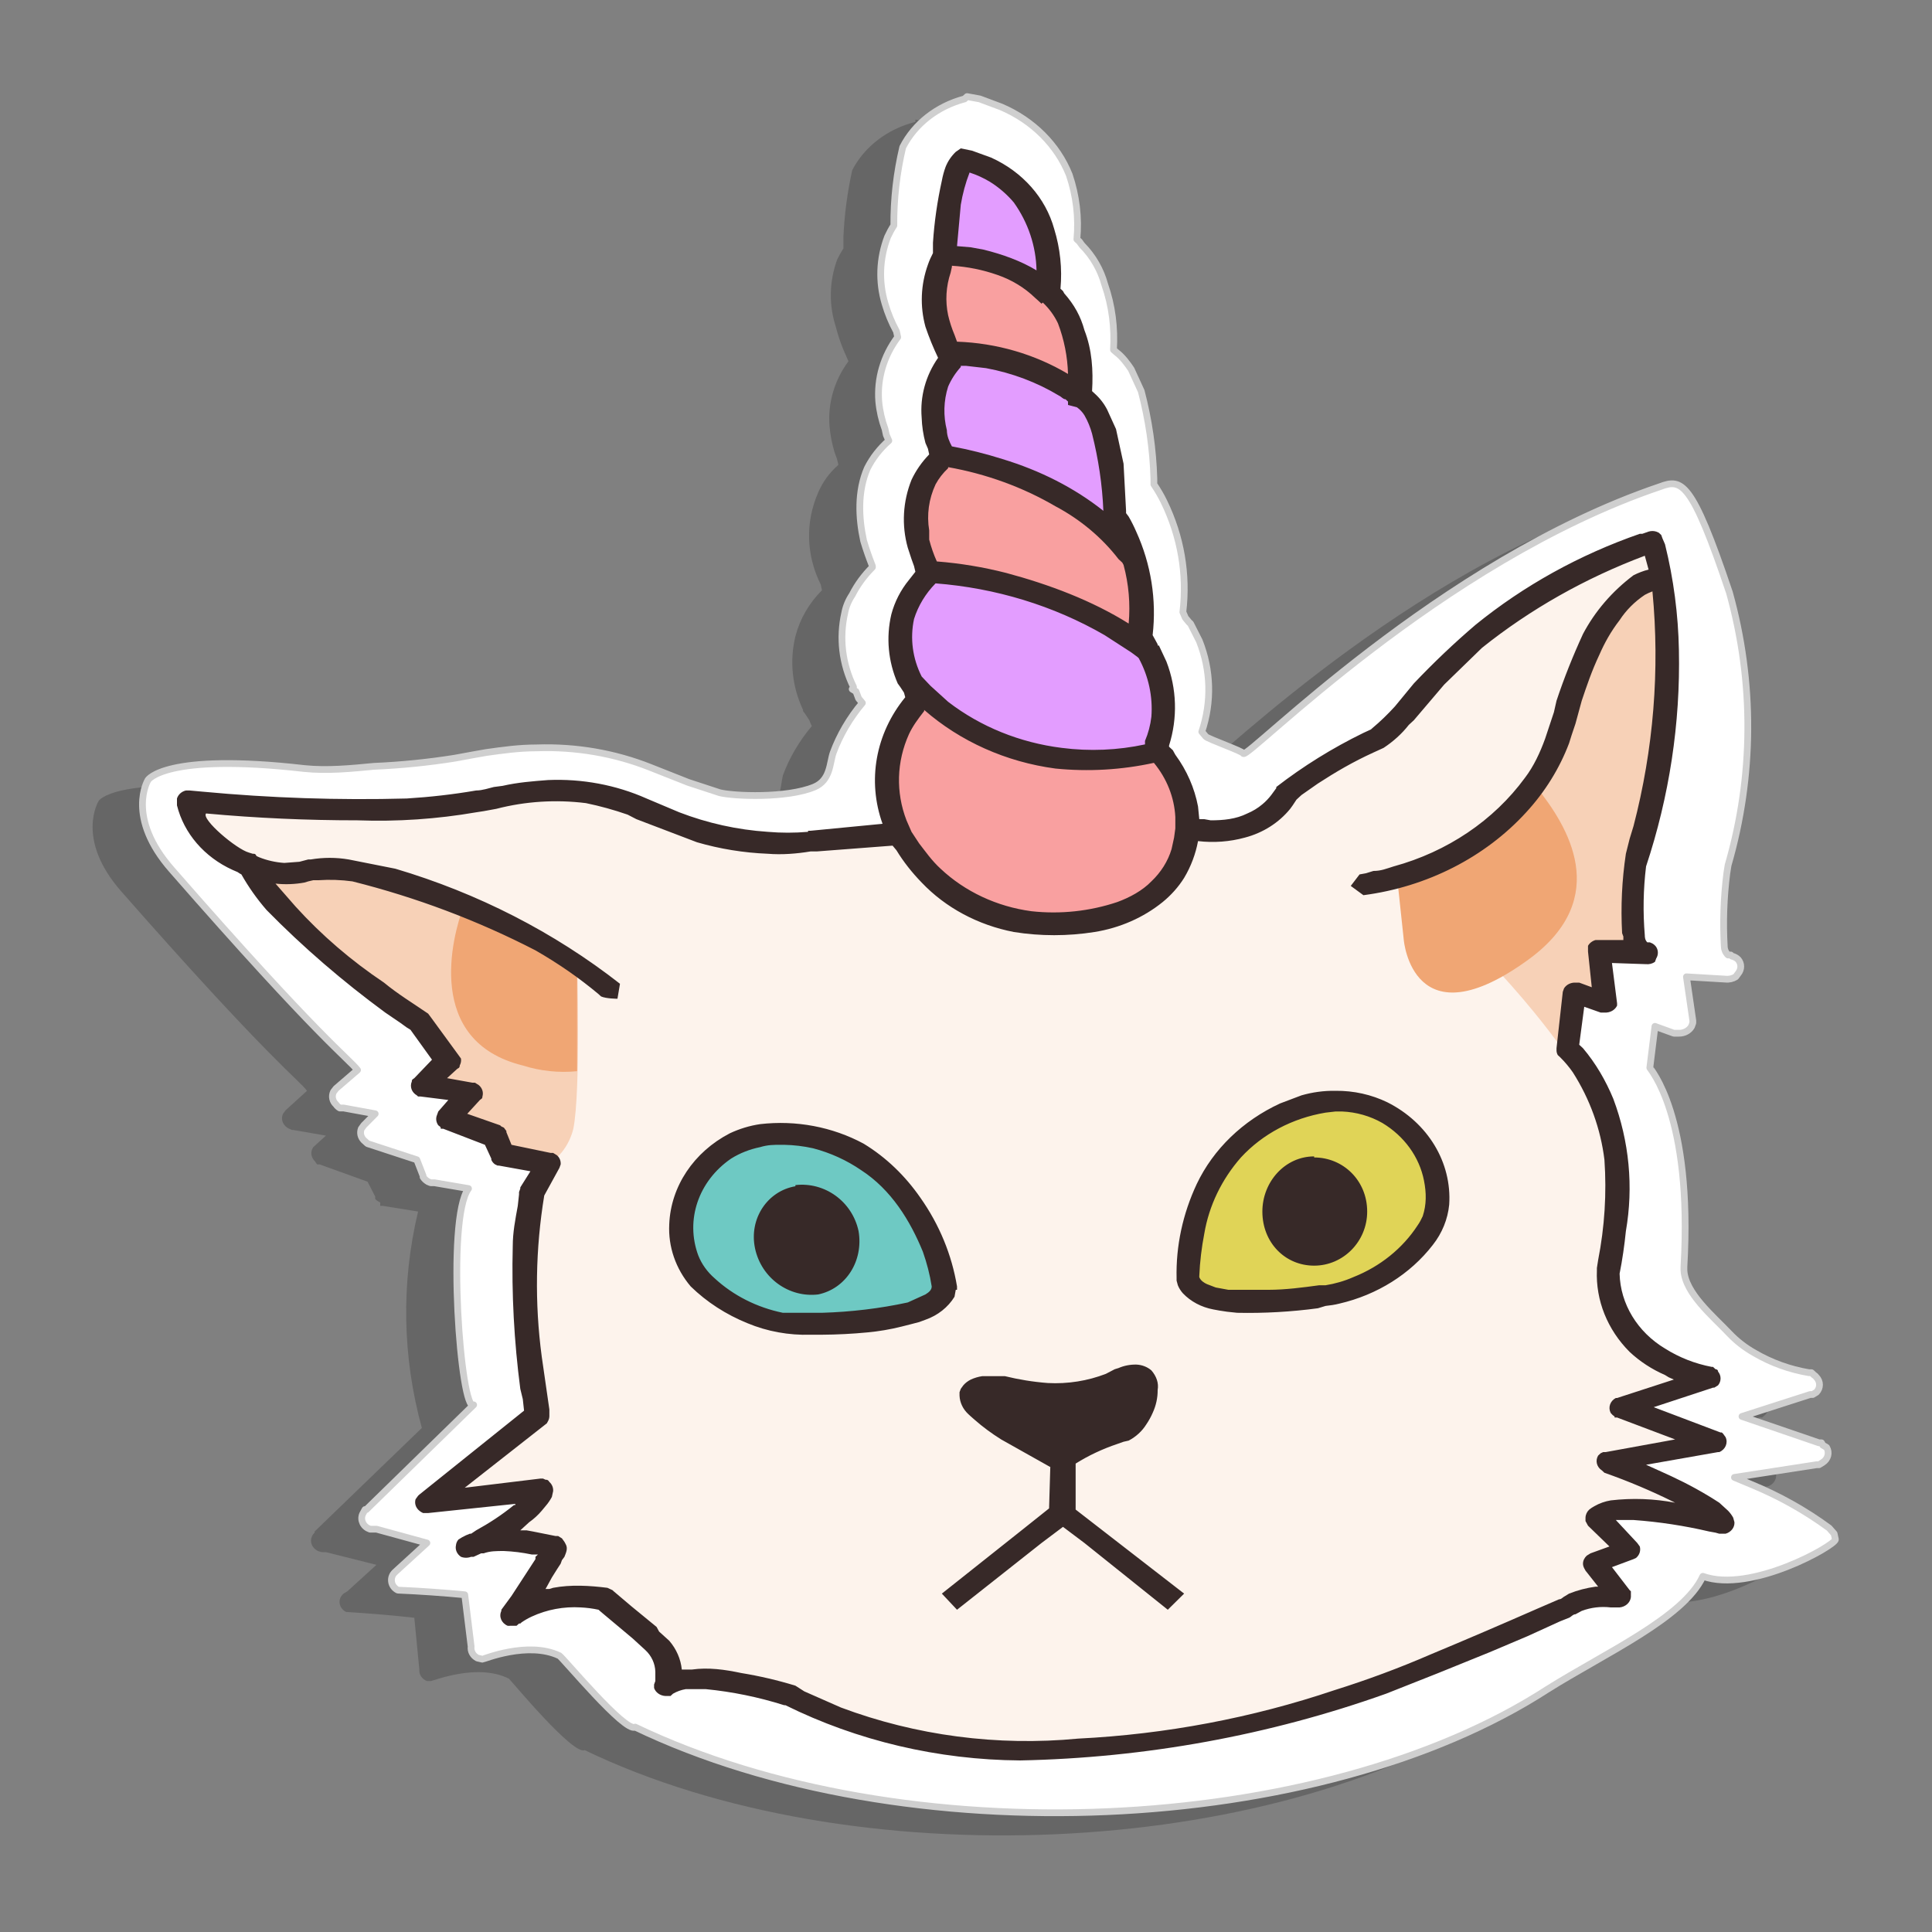 <svg xmlns="http://www.w3.org/2000/svg" xmlns:xlink="http://www.w3.org/1999/xlink" style="isolation:isolate" viewBox="0 0 20 20" width="20pt" height="20pt" aria-labelledby="catTitle" role="img">
  <rect x="0" y="0" width="20" height="20" fill="#808080" stroke="none"/>
  <title id="catTitle">Cat</title>
<defs><clipPath id="_clipPath_PHXSAGipDNYODde7JSPLjezKzalNDQsv"><rect width="20" height="20"/></clipPath></defs><g clip-path="url(#_clipPath_PHXSAGipDNYODde7JSPLjezKzalNDQsv)"><g><path d=" M 8.313 7.349 C 8.2 7.108 8.172 6.842 8.234 6.587 C 8.28 6.409 8.374 6.245 8.509 6.11 L 8.496 6.05 C 8.345 5.749 8.335 5.405 8.47 5.098 C 8.516 4.99 8.587 4.892 8.679 4.812 L 8.665 4.752 L 8.639 4.681 C 8.612 4.591 8.594 4.499 8.587 4.407 C 8.569 4.171 8.638 3.936 8.783 3.74 L 8.757 3.68 L 8.731 3.621 C 8.699 3.543 8.673 3.463 8.652 3.382 C 8.579 3.156 8.584 2.915 8.665 2.691 C 8.684 2.65 8.706 2.61 8.731 2.572 L 8.731 2.453 C 8.741 2.221 8.772 1.99 8.822 1.762 C 8.949 1.517 9.188 1.334 9.476 1.262 L 9.476 1.238 C 9.598 1.258 9.717 1.294 9.828 1.345 C 10.153 1.484 10.405 1.732 10.534 2.036 C 10.607 2.256 10.634 2.486 10.612 2.715 L 10.638 2.739 L 10.678 2.775 C 10.784 2.895 10.864 3.032 10.913 3.18 C 10.991 3.394 11.004 3.632 11.004 3.859 L 11.017 3.871 C 11.083 3.93 11.148 3.99 11.174 4.049 L 11.279 4.288 L 11.37 4.645 L 11.409 5.193 L 11.409 5.217 L 11.422 5.252 L 11.448 5.288 L 11.527 5.419 C 11.698 5.783 11.761 6.181 11.71 6.575 L 11.749 6.622 C 11.749 6.646 11.775 6.658 11.788 6.682 C 11.926 6.903 11.994 7.154 11.984 7.408 C 11.984 7.551 11.958 7.682 11.919 7.813 L 11.945 7.861 L 12.35 8.028 C 12.389 8.075 14.375 6.039 16.648 5.264 C 16.883 5.193 16.975 5.205 17.38 6.372 C 17.646 7.327 17.632 8.33 17.341 9.279 C 17.313 9.476 17.3 9.675 17.302 9.874 L 17.315 10.029 C 17.315 10.065 17.341 10.1 17.354 10.124 L 17.38 10.124 L 17.406 10.136 C 17.432 10.136 17.445 10.16 17.458 10.172 C 17.502 10.224 17.49 10.299 17.432 10.339 C 17.402 10.358 17.364 10.366 17.328 10.362 L 16.936 10.362 L 16.988 10.803 L 16.988 10.863 C 16.963 10.907 16.912 10.935 16.857 10.934 L 16.805 10.934 L 16.596 10.863 L 16.544 11.292 C 16.557 11.303 16.988 11.768 16.91 13.34 L 16.91 13.388 C 16.91 13.626 17.197 13.864 17.367 14.043 C 17.445 14.126 17.537 14.186 17.628 14.246 C 17.803 14.347 17.999 14.416 18.203 14.448 L 18.216 14.448 L 18.242 14.46 L 18.281 14.496 C 18.316 14.538 18.316 14.596 18.281 14.639 L 18.242 14.674 L 18.216 14.674 L 17.511 14.889 L 18.294 15.163 L 18.321 15.175 L 18.347 15.187 L 18.373 15.222 C 18.39 15.254 18.391 15.29 18.376 15.322 C 18.361 15.354 18.331 15.379 18.294 15.389 L 18.268 15.389 L 17.432 15.532 L 17.602 15.604 C 17.79 15.681 17.973 15.769 18.151 15.866 L 18.294 15.961 C 18.332 15.986 18.367 16.014 18.399 16.044 L 18.451 16.116 L 18.464 16.175 C 18.464 16.235 17.589 16.735 17.106 16.545 C 16.897 16.985 16.073 17.355 15.485 17.724 C 13.134 19.237 8.822 19.451 6.052 18.117 C 5.935 18.176 5.295 17.402 5.269 17.378 C 4.942 17.212 4.485 17.402 4.459 17.402 L 4.419 17.402 C 4.368 17.382 4.336 17.334 4.341 17.283 L 4.289 16.747 C 4.054 16.721 3.819 16.701 3.583 16.687 C 3.532 16.662 3.505 16.609 3.518 16.556 C 3.524 16.533 3.538 16.513 3.557 16.497 L 3.596 16.473 L 3.897 16.199 L 3.374 16.068 L 3.348 16.068 C 3.314 16.068 3.281 16.055 3.257 16.032 C 3.207 15.986 3.207 15.912 3.257 15.866 L 3.257 15.854 L 4.367 14.782 C 4.165 14.048 4.151 13.281 4.328 12.542 L 3.962 12.483 L 3.936 12.483 L 3.936 12.447 C 3.915 12.439 3.897 12.427 3.884 12.411 L 3.884 12.387 L 3.805 12.233 L 3.309 12.054 L 3.283 12.054 L 3.257 12.018 C 3.225 11.986 3.215 11.94 3.23 11.899 L 3.243 11.875 L 3.374 11.756 L 3.034 11.697 L 3.021 11.697 L 2.995 11.685 C 2.931 11.658 2.902 11.589 2.93 11.53 L 2.956 11.494 L 3.178 11.292 C 3.1 11.184 2.786 10.97 1.258 9.231 C 0.774 8.683 1.022 8.29 1.022 8.29 C 1.022 8.29 1.179 8.028 2.629 8.183 C 2.878 8.206 3.113 8.183 3.361 8.171 C 3.637 8.159 3.912 8.131 4.184 8.087 L 4.393 8.052 L 4.511 8.028 C 4.681 8.004 4.864 7.98 5.033 7.98 C 5.437 7.964 5.84 8.033 6.209 8.183 L 6.601 8.337 L 6.928 8.433 C 7.085 8.48 7.62 8.504 7.908 8.385 C 8.091 8.314 8.078 8.135 8.104 8.028 C 8.169 7.849 8.274 7.67 8.404 7.516 C 8.394 7.496 8.385 7.476 8.378 7.456 L 8.339 7.396 L 8.313 7.361 L 8.313 7.349 Z " fill-rule="evenodd" fill="rgb(0,0,0)" fill-opacity="0.2"/><mask id="_mask_ASxI8rtOkhTDZ5QKUGt5vKElY88eGTef" x="-200%" y="-200%" width="400%" height="400%"><rect x="-200%" y="-200%" width="400%" height="400%" style="fill:white;"/><path d=" M 8.835 7.111 C 8.718 6.871 8.686 6.605 8.744 6.348 C 8.756 6.281 8.783 6.216 8.822 6.158 C 8.875 6.053 8.946 5.957 9.031 5.872 L 9.031 5.86 C 8.997 5.774 8.966 5.686 8.94 5.598 C 8.888 5.36 8.875 5.086 8.979 4.847 C 9.033 4.74 9.108 4.644 9.201 4.562 L 9.175 4.502 L 9.162 4.442 C 9.128 4.35 9.106 4.254 9.097 4.157 C 9.078 3.92 9.147 3.686 9.293 3.49 L 9.28 3.43 C 9.23 3.338 9.191 3.243 9.162 3.144 C 9.094 2.917 9.103 2.676 9.188 2.453 C 9.207 2.412 9.228 2.372 9.253 2.334 C 9.251 2.062 9.282 1.79 9.345 1.524 C 9.469 1.281 9.702 1.099 9.985 1.024 L 10.011 1 L 10.142 1.024 L 10.364 1.107 C 10.692 1.247 10.945 1.5 11.069 1.81 C 11.142 2.026 11.169 2.252 11.148 2.477 L 11.174 2.501 L 11.2 2.537 C 11.318 2.656 11.396 2.799 11.435 2.942 C 11.514 3.168 11.54 3.394 11.527 3.621 L 11.553 3.644 C 11.618 3.692 11.67 3.763 11.71 3.823 L 11.814 4.049 C 11.892 4.346 11.936 4.65 11.945 4.955 L 11.945 5.014 C 11.984 5.072 12.019 5.131 12.049 5.193 C 12.224 5.552 12.292 5.946 12.245 6.336 L 12.271 6.396 L 12.311 6.444 L 12.324 6.455 L 12.415 6.634 C 12.536 6.937 12.545 7.267 12.441 7.575 L 12.481 7.623 C 12.494 7.647 12.872 7.778 12.872 7.801 C 12.925 7.849 14.898 5.812 17.184 5.038 C 17.406 4.955 17.511 4.967 17.903 6.134 C 18.161 7.061 18.157 8.032 17.889 8.957 L 17.876 9.04 C 17.844 9.293 17.835 9.548 17.85 9.803 C 17.85 9.826 17.863 9.862 17.889 9.886 L 17.916 9.886 L 17.929 9.898 C 17.954 9.904 17.977 9.916 17.994 9.934 C 18.029 9.976 18.029 10.034 17.994 10.077 L 17.968 10.112 C 17.937 10.131 17.9 10.14 17.863 10.136 L 17.458 10.112 L 17.524 10.565 L 17.524 10.589 L 17.511 10.625 C 17.486 10.669 17.435 10.697 17.38 10.696 L 17.328 10.696 L 17.132 10.625 L 17.079 11.053 C 17.079 11.065 17.524 11.542 17.432 13.114 L 17.432 13.15 C 17.445 13.388 17.733 13.626 17.903 13.805 C 17.978 13.884 18.066 13.952 18.164 14.007 C 18.335 14.107 18.526 14.176 18.726 14.21 L 18.752 14.21 L 18.778 14.234 C 18.788 14.24 18.797 14.248 18.804 14.258 C 18.846 14.302 18.846 14.368 18.804 14.412 L 18.765 14.436 L 18.739 14.436 L 18.033 14.663 L 18.83 14.936 L 18.856 14.936 L 18.869 14.96 L 18.909 14.984 C 18.941 15.037 18.924 15.104 18.869 15.139 L 18.83 15.163 L 18.804 15.163 L 17.955 15.294 L 18.125 15.365 C 18.415 15.484 18.687 15.636 18.935 15.818 L 18.987 15.877 L 19 15.937 C 19 15.997 18.125 16.497 17.628 16.318 C 17.432 16.747 16.609 17.116 16.021 17.486 C 13.669 19.01 9.358 19.213 6.575 17.879 C 6.471 17.938 5.83 17.164 5.791 17.14 C 5.465 16.985 5.007 17.176 4.994 17.176 L 4.942 17.164 C 4.896 17.14 4.87 17.093 4.877 17.045 L 4.811 16.509 C 4.581 16.487 4.35 16.471 4.119 16.461 C 4.082 16.443 4.058 16.41 4.053 16.372 C 4.048 16.334 4.062 16.297 4.093 16.271 L 4.119 16.247 L 4.419 15.973 L 3.897 15.83 L 3.831 15.83 C 3.798 15.819 3.771 15.797 3.756 15.767 C 3.742 15.738 3.74 15.705 3.753 15.675 L 3.779 15.627 L 3.792 15.627 L 4.903 14.543 C 4.772 14.639 4.615 12.614 4.85 12.304 L 4.498 12.244 L 4.459 12.244 L 4.432 12.233 C 4.411 12.221 4.393 12.205 4.38 12.185 L 4.38 12.173 L 4.315 12.006 L 3.805 11.839 L 3.766 11.804 C 3.734 11.771 3.724 11.726 3.74 11.685 L 3.766 11.649 L 3.884 11.53 L 3.557 11.47 L 3.518 11.47 C 3.502 11.461 3.489 11.449 3.479 11.434 C 3.441 11.4 3.431 11.348 3.452 11.303 L 3.479 11.268 L 3.701 11.077 C 3.609 10.958 3.309 10.756 1.78 9.005 C 1.297 8.457 1.532 8.075 1.532 8.075 C 1.532 8.075 1.702 7.79 3.152 7.956 C 3.387 7.98 3.635 7.956 3.871 7.933 C 4.151 7.921 4.43 7.893 4.707 7.849 L 4.903 7.813 L 5.033 7.79 C 5.203 7.766 5.373 7.742 5.556 7.742 C 5.96 7.728 6.362 7.797 6.732 7.944 L 7.124 8.099 L 7.45 8.206 C 7.594 8.242 8.143 8.266 8.43 8.147 C 8.6 8.075 8.587 7.897 8.626 7.79 C 8.692 7.611 8.796 7.432 8.927 7.277 L 8.888 7.23 L 8.861 7.158 L 8.822 7.134 L 8.835 7.123 L 8.835 7.111 Z " fill-rule="evenodd" fill="black" stroke="none"/></mask><path d=" M 8.835 7.111 C 8.718 6.871 8.686 6.605 8.744 6.348 C 8.756 6.281 8.783 6.216 8.822 6.158 C 8.875 6.053 8.946 5.957 9.031 5.872 L 9.031 5.86 C 8.997 5.774 8.966 5.686 8.94 5.598 C 8.888 5.36 8.875 5.086 8.979 4.847 C 9.033 4.74 9.108 4.644 9.201 4.562 L 9.175 4.502 L 9.162 4.442 C 9.128 4.35 9.106 4.254 9.097 4.157 C 9.078 3.92 9.147 3.686 9.293 3.49 L 9.28 3.43 C 9.23 3.338 9.191 3.243 9.162 3.144 C 9.094 2.917 9.103 2.676 9.188 2.453 C 9.207 2.412 9.228 2.372 9.253 2.334 C 9.251 2.062 9.282 1.79 9.345 1.524 C 9.469 1.281 9.702 1.099 9.985 1.024 L 10.011 1 L 10.142 1.024 L 10.364 1.107 C 10.692 1.247 10.945 1.5 11.069 1.81 C 11.142 2.026 11.169 2.252 11.148 2.477 L 11.174 2.501 L 11.2 2.537 C 11.318 2.656 11.396 2.799 11.435 2.942 C 11.514 3.168 11.54 3.394 11.527 3.621 L 11.553 3.644 C 11.618 3.692 11.67 3.763 11.71 3.823 L 11.814 4.049 C 11.892 4.346 11.936 4.65 11.945 4.955 L 11.945 5.014 C 11.984 5.072 12.019 5.131 12.049 5.193 C 12.224 5.552 12.292 5.946 12.245 6.336 L 12.271 6.396 L 12.311 6.444 L 12.324 6.455 L 12.415 6.634 C 12.536 6.937 12.545 7.267 12.441 7.575 L 12.481 7.623 C 12.494 7.647 12.872 7.778 12.872 7.801 C 12.925 7.849 14.898 5.812 17.184 5.038 C 17.406 4.955 17.511 4.967 17.903 6.134 C 18.161 7.061 18.157 8.032 17.889 8.957 L 17.876 9.04 C 17.844 9.293 17.835 9.548 17.85 9.803 C 17.85 9.826 17.863 9.862 17.889 9.886 L 17.916 9.886 L 17.929 9.898 C 17.954 9.904 17.977 9.916 17.994 9.934 C 18.029 9.976 18.029 10.034 17.994 10.077 L 17.968 10.112 C 17.937 10.131 17.9 10.14 17.863 10.136 L 17.458 10.112 L 17.524 10.565 L 17.524 10.589 L 17.511 10.625 C 17.486 10.669 17.435 10.697 17.38 10.696 L 17.328 10.696 L 17.132 10.625 L 17.079 11.053 C 17.079 11.065 17.524 11.542 17.432 13.114 L 17.432 13.15 C 17.445 13.388 17.733 13.626 17.903 13.805 C 17.978 13.884 18.066 13.952 18.164 14.007 C 18.335 14.107 18.526 14.176 18.726 14.21 L 18.752 14.21 L 18.778 14.234 C 18.788 14.24 18.797 14.248 18.804 14.258 C 18.846 14.302 18.846 14.368 18.804 14.412 L 18.765 14.436 L 18.739 14.436 L 18.033 14.663 L 18.83 14.936 L 18.856 14.936 L 18.869 14.96 L 18.909 14.984 C 18.941 15.037 18.924 15.104 18.869 15.139 L 18.83 15.163 L 18.804 15.163 L 17.955 15.294 L 18.125 15.365 C 18.415 15.484 18.687 15.636 18.935 15.818 L 18.987 15.877 L 19 15.937 C 19 15.997 18.125 16.497 17.628 16.318 C 17.432 16.747 16.609 17.116 16.021 17.486 C 13.669 19.01 9.358 19.213 6.575 17.879 C 6.471 17.938 5.83 17.164 5.791 17.14 C 5.465 16.985 5.007 17.176 4.994 17.176 L 4.942 17.164 C 4.896 17.14 4.87 17.093 4.877 17.045 L 4.811 16.509 C 4.581 16.487 4.35 16.471 4.119 16.461 C 4.082 16.443 4.058 16.41 4.053 16.372 C 4.048 16.334 4.062 16.297 4.093 16.271 L 4.119 16.247 L 4.419 15.973 L 3.897 15.83 L 3.831 15.83 C 3.798 15.819 3.771 15.797 3.756 15.767 C 3.742 15.738 3.74 15.705 3.753 15.675 L 3.779 15.627 L 3.792 15.627 L 4.903 14.543 C 4.772 14.639 4.615 12.614 4.85 12.304 L 4.498 12.244 L 4.459 12.244 L 4.432 12.233 C 4.411 12.221 4.393 12.205 4.38 12.185 L 4.38 12.173 L 4.315 12.006 L 3.805 11.839 L 3.766 11.804 C 3.734 11.771 3.724 11.726 3.74 11.685 L 3.766 11.649 L 3.884 11.53 L 3.557 11.47 L 3.518 11.47 C 3.502 11.461 3.489 11.449 3.479 11.434 C 3.441 11.4 3.431 11.348 3.452 11.303 L 3.479 11.268 L 3.701 11.077 C 3.609 10.958 3.309 10.756 1.78 9.005 C 1.297 8.457 1.532 8.075 1.532 8.075 C 1.532 8.075 1.702 7.79 3.152 7.956 C 3.387 7.98 3.635 7.956 3.871 7.933 C 4.151 7.921 4.43 7.893 4.707 7.849 L 4.903 7.813 L 5.033 7.79 C 5.203 7.766 5.373 7.742 5.556 7.742 C 5.96 7.728 6.362 7.797 6.732 7.944 L 7.124 8.099 L 7.45 8.206 C 7.594 8.242 8.143 8.266 8.43 8.147 C 8.6 8.075 8.587 7.897 8.626 7.79 C 8.692 7.611 8.796 7.432 8.927 7.277 L 8.888 7.23 L 8.861 7.158 L 8.822 7.134 L 8.835 7.123 L 8.835 7.111 Z " fill-rule="evenodd" fill="rgb(255,255,255)"/><path d=" M 8.835 7.111 C 8.718 6.871 8.686 6.605 8.744 6.348 C 8.756 6.281 8.783 6.216 8.822 6.158 C 8.875 6.053 8.946 5.957 9.031 5.872 L 9.031 5.86 C 8.997 5.774 8.966 5.686 8.94 5.598 C 8.888 5.36 8.875 5.086 8.979 4.847 C 9.033 4.74 9.108 4.644 9.201 4.562 L 9.175 4.502 L 9.162 4.442 C 9.128 4.35 9.106 4.254 9.097 4.157 C 9.078 3.92 9.147 3.686 9.293 3.49 L 9.28 3.43 C 9.23 3.338 9.191 3.243 9.162 3.144 C 9.094 2.917 9.103 2.676 9.188 2.453 C 9.207 2.412 9.228 2.372 9.253 2.334 C 9.251 2.062 9.282 1.79 9.345 1.524 C 9.469 1.281 9.702 1.099 9.985 1.024 L 10.011 1 L 10.142 1.024 L 10.364 1.107 C 10.692 1.247 10.945 1.5 11.069 1.81 C 11.142 2.026 11.169 2.252 11.148 2.477 L 11.174 2.501 L 11.2 2.537 C 11.318 2.656 11.396 2.799 11.435 2.942 C 11.514 3.168 11.54 3.394 11.527 3.621 L 11.553 3.644 C 11.618 3.692 11.67 3.763 11.71 3.823 L 11.814 4.049 C 11.892 4.346 11.936 4.65 11.945 4.955 L 11.945 5.014 C 11.984 5.072 12.019 5.131 12.049 5.193 C 12.224 5.552 12.292 5.946 12.245 6.336 L 12.271 6.396 L 12.311 6.444 L 12.324 6.455 L 12.415 6.634 C 12.536 6.937 12.545 7.267 12.441 7.575 L 12.481 7.623 C 12.494 7.647 12.872 7.778 12.872 7.801 C 12.925 7.849 14.898 5.812 17.184 5.038 C 17.406 4.955 17.511 4.967 17.903 6.134 C 18.161 7.061 18.157 8.032 17.889 8.957 L 17.876 9.04 C 17.844 9.293 17.835 9.548 17.85 9.803 C 17.85 9.826 17.863 9.862 17.889 9.886 L 17.916 9.886 L 17.929 9.898 C 17.954 9.904 17.977 9.916 17.994 9.934 C 18.029 9.976 18.029 10.034 17.994 10.077 L 17.968 10.112 C 17.937 10.131 17.9 10.14 17.863 10.136 L 17.458 10.112 L 17.524 10.565 L 17.524 10.589 L 17.511 10.625 C 17.486 10.669 17.435 10.697 17.38 10.696 L 17.328 10.696 L 17.132 10.625 L 17.079 11.053 C 17.079 11.065 17.524 11.542 17.432 13.114 L 17.432 13.15 C 17.445 13.388 17.733 13.626 17.903 13.805 C 17.978 13.884 18.066 13.952 18.164 14.007 C 18.335 14.107 18.526 14.176 18.726 14.21 L 18.752 14.21 L 18.778 14.234 C 18.788 14.24 18.797 14.248 18.804 14.258 C 18.846 14.302 18.846 14.368 18.804 14.412 L 18.765 14.436 L 18.739 14.436 L 18.033 14.663 L 18.83 14.936 L 18.856 14.936 L 18.869 14.96 L 18.909 14.984 C 18.941 15.037 18.924 15.104 18.869 15.139 L 18.83 15.163 L 18.804 15.163 L 17.955 15.294 L 18.125 15.365 C 18.415 15.484 18.687 15.636 18.935 15.818 L 18.987 15.877 L 19 15.937 C 19 15.997 18.125 16.497 17.628 16.318 C 17.432 16.747 16.609 17.116 16.021 17.486 C 13.669 19.01 9.358 19.213 6.575 17.879 C 6.471 17.938 5.83 17.164 5.791 17.14 C 5.465 16.985 5.007 17.176 4.994 17.176 L 4.942 17.164 C 4.896 17.14 4.87 17.093 4.877 17.045 L 4.811 16.509 C 4.581 16.487 4.35 16.471 4.119 16.461 C 4.082 16.443 4.058 16.41 4.053 16.372 C 4.048 16.334 4.062 16.297 4.093 16.271 L 4.119 16.247 L 4.419 15.973 L 3.897 15.83 L 3.831 15.83 C 3.798 15.819 3.771 15.797 3.756 15.767 C 3.742 15.738 3.74 15.705 3.753 15.675 L 3.779 15.627 L 3.792 15.627 L 4.903 14.543 C 4.772 14.639 4.615 12.614 4.85 12.304 L 4.498 12.244 L 4.459 12.244 L 4.432 12.233 C 4.411 12.221 4.393 12.205 4.38 12.185 L 4.38 12.173 L 4.315 12.006 L 3.805 11.839 L 3.766 11.804 C 3.734 11.771 3.724 11.726 3.74 11.685 L 3.766 11.649 L 3.884 11.53 L 3.557 11.47 L 3.518 11.47 C 3.502 11.461 3.489 11.449 3.479 11.434 C 3.441 11.4 3.431 11.348 3.452 11.303 L 3.479 11.268 L 3.701 11.077 C 3.609 10.958 3.309 10.756 1.78 9.005 C 1.297 8.457 1.532 8.075 1.532 8.075 C 1.532 8.075 1.702 7.79 3.152 7.956 C 3.387 7.98 3.635 7.956 3.871 7.933 C 4.151 7.921 4.43 7.893 4.707 7.849 L 4.903 7.813 L 5.033 7.79 C 5.203 7.766 5.373 7.742 5.556 7.742 C 5.96 7.728 6.362 7.797 6.732 7.944 L 7.124 8.099 L 7.45 8.206 C 7.594 8.242 8.143 8.266 8.43 8.147 C 8.6 8.075 8.587 7.897 8.626 7.79 C 8.692 7.611 8.796 7.432 8.927 7.277 L 8.888 7.23 L 8.861 7.158 L 8.822 7.134 L 8.835 7.123 L 8.835 7.111 Z " fill-rule="evenodd" fill="rgb(255,255,255)" mask="url(#_mask_ASxI8rtOkhTDZ5QKUGt5vKElY88eGTef)" vector-effect="non-scaling-stroke" stroke-width="0.07" stroke="rgb(207,207,207)" stroke-linejoin="round" stroke-linecap="butt" stroke-miterlimit="1.41"/><path d=" M 8.417 8.707 C 8.417 8.707 10.86 8.469 12.415 8.6 C 13.068 8.659 13.264 8.278 13.317 8.218 C 13.356 8.159 13.813 7.837 14.231 7.659 C 14.649 7.468 14.989 6.348 17.106 5.598 C 17.106 5.598 17.576 6.837 16.949 8.85 C 16.949 8.85 16.766 9.862 17.066 9.862 L 16.557 9.838 L 16.622 10.386 L 16.309 10.279 L 16.23 10.875 C 16.23 10.875 17.014 11.506 16.648 13.138 C 16.648 13.138 16.57 14.043 17.693 14.269 L 16.779 14.579 L 17.772 14.936 L 16.648 15.127 C 16.648 15.127 17.746 15.544 17.85 15.782 C 17.85 15.782 16.74 15.484 16.531 15.723 L 16.87 16.056 L 16.505 16.187 L 16.792 16.545 C 16.792 16.545 16.505 16.485 16.243 16.628 C 15.982 16.783 14.414 17.402 14.414 17.402 C 14.414 17.402 10.625 18.915 8.182 17.557 C 8.182 17.557 7.268 17.247 6.915 17.45 C 6.915 17.45 7.006 17.212 6.784 17.009 C 6.562 16.795 6.262 16.556 6.262 16.556 C 6.262 16.556 5.7 16.425 5.321 16.723 C 5.321 16.723 5.739 16.116 5.739 16.009 C 5.739 16.009 5.125 15.842 4.85 16.009 C 4.85 16.009 5.517 15.711 5.608 15.413 L 4.432 15.556 L 5.569 14.639 C 5.569 14.639 5.308 13.305 5.517 12.34 L 5.687 12.042 L 5.203 11.959 L 5.138 11.756 L 4.641 11.577 L 4.877 11.315 L 4.393 11.232 L 4.654 10.994 L 4.354 10.589 C 4.354 10.589 2.943 9.683 2.59 8.945 C 2.59 8.945 2.094 8.826 1.95 8.29 C 1.95 8.29 3.936 8.516 5.033 8.278 C 6.131 8.04 6.471 8.326 7.111 8.552 C 7.525 8.704 7.974 8.758 8.417 8.707 Z " fill-rule="evenodd" fill="rgb(253,243,236)"/><path d=" M 5.112 11.804 C 5.112 11.804 5.386 12.054 5.621 12.042 C 5.765 12.042 5.896 11.851 5.935 11.685 C 6.013 11.303 5.974 9.946 5.974 9.946 C 5.974 9.946 4.341 9.088 3.596 9.005 C 2.865 8.933 2.76 9.005 2.525 8.885 C 2.29 8.79 2.76 9.243 2.76 9.243 L 4.302 10.541 L 4.628 10.958 L 4.419 11.22 L 4.864 11.351 L 4.707 11.601 L 5.112 11.804 Z  M 14.493 9.1 C 14.493 9.1 16.086 8.504 16.348 7.075 C 16.609 5.657 17.223 6.062 17.223 6.062 L 17.288 7.373 L 16.897 9.016 L 16.923 9.815 L 16.57 9.874 L 16.596 10.351 L 16.335 10.315 L 16.282 10.803 L 16.217 10.922 C 16.217 10.922 15.59 9.981 14.493 9.1 Z " fill-rule="evenodd" fill="rgb(247,209,183)"/><path d=" M 4.798 9.386 C 5.412 9.648 5.974 9.946 5.974 9.946 L 5.974 11.089 C 5.784 11.108 5.592 11.087 5.412 11.03 C 4.393 10.779 4.681 9.695 4.798 9.386 Z  M 15.616 8.469 C 15.616 8.469 15.799 8.016 15.904 8.147 C 16.23 8.552 16.687 9.29 15.838 9.922 C 14.623 10.815 14.532 9.731 14.532 9.731 L 14.466 9.112 L 14.898 8.933 L 15.603 8.469 L 15.616 8.469 Z " fill-rule="evenodd" fill="rgb(240,166,116)"/><path d=" M 12.298 13.245 C 12.298 13.245 12.219 11.947 13.343 11.494 C 14.493 11.053 15.198 12.209 14.754 12.804 C 14.31 13.388 13.709 13.412 13.709 13.412 C 13.709 13.412 12.402 13.638 12.298 13.245 Z " fill-rule="evenodd" fill="rgb(224,212,87)"/><path d=" M 9.776 13.317 C 9.776 13.317 9.593 12.03 8.391 11.768 C 7.189 11.518 6.732 12.769 7.281 13.281 C 7.829 13.781 8.43 13.71 8.43 13.71 C 8.43 13.71 9.737 13.71 9.776 13.317 Z " fill-rule="evenodd" fill="rgb(110,201,195)"/><path d=" M 9.358 8.719 C 9.358 8.719 8.875 7.992 9.528 7.218 C 9.528 7.218 9.005 6.527 9.619 5.931 C 9.619 5.931 9.227 5.157 9.763 4.728 C 9.763 4.728 9.462 4.18 9.854 3.716 C 9.854 3.716 9.502 3.096 9.789 2.656 C 9.789 2.656 9.789 1.81 9.985 1.655 C 9.985 1.655 10.952 1.81 10.847 3.037 C 10.847 3.037 11.239 3.275 11.187 4.109 C 11.187 4.109 11.54 4.204 11.54 5.348 C 11.54 5.348 11.906 5.872 11.801 6.61 C 11.801 6.61 12.193 7.063 11.971 7.766 C 11.971 7.766 12.494 8.242 12.206 8.921 C 11.919 9.588 11.017 9.588 10.73 9.564 C 9.789 9.493 9.358 8.719 9.358 8.719 Z " fill-rule="evenodd" fill="rgb(227,157,255)"/><path d=" M 9.528 7.23 C 9.894 7.635 10.664 8.135 12.01 7.825 C 12.141 7.956 12.441 8.385 12.206 8.921 C 11.919 9.588 11.017 9.588 10.73 9.564 C 9.789 9.493 9.358 8.719 9.358 8.719 C 9.358 8.719 8.875 7.992 9.528 7.218 L 9.528 7.23 Z  M 9.75 4.704 C 10.024 4.74 10.56 5.014 11.579 5.419 C 11.67 5.586 11.88 6.015 11.814 6.551 C 11.422 6.36 10.22 5.8 9.593 5.86 C 9.502 5.645 9.332 5.074 9.763 4.728 L 9.763 4.704 L 9.75 4.704 Z  M 9.789 2.596 C 10.05 2.691 10.377 2.846 10.847 3.037 C 10.847 3.037 11.239 3.275 11.187 4.109 C 10.757 3.909 10.3 3.761 9.828 3.668 C 9.75 3.525 9.541 3.025 9.789 2.656 L 9.789 2.596 Z " fill-rule="evenodd" fill="rgb(249,160,160)"/><path d=" M 9.293 7.075 C 9.194 6.848 9.171 6.599 9.227 6.36 C 9.261 6.231 9.323 6.109 9.41 6.003 L 9.476 5.919 L 9.462 5.86 L 9.436 5.788 L 9.397 5.669 C 9.332 5.437 9.346 5.192 9.436 4.967 C 9.481 4.871 9.543 4.782 9.619 4.704 L 9.606 4.645 L 9.58 4.585 C 9.557 4.499 9.544 4.412 9.541 4.323 C 9.523 4.106 9.582 3.888 9.711 3.704 C 9.661 3.599 9.617 3.492 9.58 3.382 C 9.522 3.17 9.531 2.947 9.606 2.739 C 9.62 2.698 9.638 2.658 9.658 2.62 L 9.658 2.513 C 9.672 2.297 9.703 2.082 9.75 1.87 C 9.759 1.821 9.772 1.773 9.789 1.727 C 9.812 1.669 9.848 1.616 9.894 1.572 L 9.946 1.536 L 10.063 1.56 L 10.259 1.631 C 10.585 1.778 10.824 2.048 10.913 2.37 C 10.975 2.571 10.997 2.781 10.978 2.989 L 11.004 3.013 L 11.017 3.037 C 11.122 3.156 11.187 3.275 11.226 3.418 C 11.305 3.621 11.318 3.835 11.305 4.049 L 11.331 4.073 C 11.385 4.121 11.429 4.178 11.461 4.24 L 11.553 4.442 L 11.631 4.8 L 11.657 5.288 L 11.657 5.312 L 11.684 5.348 C 11.713 5.398 11.739 5.45 11.762 5.503 C 11.916 5.841 11.974 6.21 11.932 6.575 L 11.958 6.622 L 11.984 6.67 L 11.984 6.682 L 11.997 6.682 L 12.075 6.849 C 12.183 7.129 12.192 7.433 12.102 7.718 L 12.102 7.73 L 12.141 7.766 L 12.167 7.813 C 12.286 7.975 12.366 8.158 12.402 8.349 L 12.415 8.48 L 12.467 8.48 L 12.533 8.492 C 12.663 8.492 12.794 8.48 12.912 8.421 C 12.969 8.397 13.022 8.365 13.068 8.326 C 13.103 8.297 13.133 8.265 13.16 8.23 L 13.212 8.159 L 13.212 8.147 C 13.49 7.932 13.792 7.744 14.114 7.587 L 14.192 7.551 L 14.205 7.539 C 14.289 7.469 14.367 7.393 14.44 7.313 L 14.636 7.075 C 14.838 6.862 15.051 6.659 15.276 6.467 C 15.775 6.062 16.35 5.743 16.975 5.526 L 17.001 5.526 L 17.066 5.503 C 17.092 5.495 17.119 5.495 17.145 5.503 L 17.171 5.514 L 17.197 5.538 L 17.21 5.574 L 17.236 5.634 C 17.325 5.993 17.373 6.361 17.38 6.729 C 17.396 7.488 17.281 8.243 17.04 8.969 C 17.011 9.206 17.007 9.445 17.027 9.683 C 17.027 9.695 17.027 9.731 17.053 9.755 L 17.079 9.755 L 17.106 9.767 C 17.121 9.776 17.135 9.788 17.145 9.803 C 17.168 9.839 17.168 9.885 17.145 9.922 L 17.132 9.957 C 17.106 9.976 17.073 9.984 17.04 9.981 L 16.687 9.969 L 16.74 10.386 L 16.74 10.41 C 16.718 10.457 16.665 10.486 16.609 10.482 L 16.57 10.482 L 16.4 10.422 L 16.348 10.815 L 16.387 10.851 C 16.518 11.006 16.622 11.184 16.701 11.375 C 16.866 11.815 16.911 12.285 16.831 12.745 C 16.816 12.892 16.795 13.04 16.766 13.185 C 16.774 13.498 16.95 13.788 17.236 13.96 C 17.382 14.052 17.546 14.117 17.72 14.15 L 17.733 14.15 L 17.759 14.174 C 17.759 14.174 17.785 14.174 17.785 14.198 C 17.82 14.24 17.82 14.299 17.785 14.341 L 17.746 14.365 L 17.733 14.365 L 17.119 14.567 L 17.811 14.829 L 17.824 14.829 L 17.837 14.841 L 17.863 14.877 C 17.891 14.936 17.862 15.005 17.798 15.032 L 17.785 15.032 L 17.04 15.163 L 17.197 15.234 L 17.302 15.282 C 17.474 15.362 17.64 15.453 17.798 15.556 L 17.889 15.639 C 17.91 15.661 17.928 15.685 17.942 15.711 L 17.955 15.758 C 17.958 15.812 17.92 15.861 17.863 15.877 L 17.798 15.877 L 17.759 15.866 L 17.693 15.854 C 17.436 15.794 17.174 15.754 16.91 15.735 L 16.727 15.735 L 16.949 15.973 L 16.975 16.009 C 16.987 16.052 16.972 16.098 16.936 16.128 L 16.91 16.14 L 16.687 16.223 L 16.87 16.461 L 16.883 16.473 L 16.883 16.533 C 16.877 16.589 16.828 16.634 16.766 16.64 L 16.674 16.64 C 16.573 16.628 16.469 16.64 16.374 16.676 L 16.309 16.711 C 16.282 16.711 16.269 16.735 16.243 16.747 L 16.152 16.783 L 15.812 16.938 L 15.42 17.104 C 15.064 17.25 14.707 17.393 14.349 17.533 C 13.14 17.964 11.858 18.198 10.56 18.224 C 9.711 18.218 8.876 18.021 8.13 17.652 L 8.117 17.652 C 7.854 17.569 7.583 17.513 7.307 17.486 L 7.098 17.486 C 7.051 17.494 7.007 17.51 6.967 17.533 L 6.941 17.557 L 6.889 17.557 C 6.834 17.554 6.787 17.521 6.771 17.474 L 6.771 17.438 L 6.784 17.402 L 6.784 17.307 C 6.782 17.222 6.745 17.141 6.68 17.081 L 6.549 16.961 L 6.222 16.687 L 6.196 16.664 C 6.136 16.651 6.075 16.643 6.013 16.64 C 5.837 16.629 5.661 16.662 5.504 16.735 C 5.467 16.752 5.432 16.772 5.399 16.795 L 5.386 16.807 L 5.373 16.807 L 5.347 16.83 L 5.282 16.83 C 5.273 16.831 5.264 16.831 5.255 16.83 C 5.191 16.803 5.162 16.735 5.19 16.676 L 5.19 16.664 L 5.295 16.521 L 5.543 16.14 L 5.543 16.116 L 5.569 16.092 L 5.504 16.092 C 5.409 16.072 5.313 16.06 5.216 16.056 C 5.138 16.056 5.073 16.056 5.007 16.08 L 4.981 16.08 L 4.903 16.116 L 4.877 16.116 C 4.843 16.129 4.805 16.129 4.772 16.116 C 4.731 16.089 4.71 16.042 4.72 15.997 C 4.722 15.975 4.731 15.954 4.746 15.937 L 4.785 15.913 C 4.81 15.899 4.836 15.887 4.864 15.877 L 4.877 15.877 L 4.929 15.842 C 5.06 15.77 5.19 15.687 5.321 15.58 L 5.334 15.58 L 5.334 15.568 L 4.432 15.663 L 4.38 15.663 C 4.366 15.657 4.352 15.649 4.341 15.639 C 4.304 15.609 4.289 15.563 4.302 15.52 L 4.328 15.484 L 4.341 15.472 L 5.425 14.603 L 5.412 14.484 L 5.386 14.377 C 5.322 13.887 5.295 13.393 5.308 12.9 C 5.308 12.757 5.334 12.626 5.36 12.483 L 5.373 12.364 L 5.373 12.34 L 5.386 12.304 L 5.386 12.292 L 5.491 12.125 L 5.164 12.066 L 5.151 12.066 L 5.125 12.054 C 5.107 12.042 5.094 12.025 5.086 12.006 L 5.086 11.994 L 5.02 11.851 L 4.589 11.685 L 4.563 11.685 C 4.563 11.661 4.55 11.661 4.537 11.649 C 4.514 11.617 4.509 11.577 4.524 11.542 L 4.537 11.506 L 4.641 11.387 L 4.354 11.351 L 4.328 11.351 L 4.315 11.339 C 4.262 11.309 4.24 11.249 4.263 11.196 C 4.263 11.172 4.276 11.172 4.289 11.161 L 4.472 10.97 L 4.249 10.66 L 4.21 10.636 L 4.145 10.589 L 3.988 10.482 C 3.548 10.159 3.137 9.805 2.76 9.421 C 2.66 9.306 2.573 9.183 2.499 9.052 C 2.485 9.045 2.472 9.037 2.46 9.028 L 2.407 9.005 C 2.115 8.872 1.904 8.627 1.832 8.337 L 1.832 8.266 C 1.845 8.225 1.879 8.194 1.924 8.183 L 1.963 8.183 L 2.094 8.195 C 2.797 8.261 3.504 8.285 4.21 8.266 C 4.451 8.251 4.691 8.224 4.929 8.183 C 4.994 8.183 5.06 8.159 5.112 8.147 L 5.203 8.135 C 5.36 8.099 5.517 8.087 5.674 8.075 C 6.025 8.06 6.376 8.125 6.693 8.266 L 7.032 8.409 C 7.323 8.521 7.632 8.59 7.947 8.611 C 8.086 8.623 8.226 8.623 8.365 8.611 L 8.365 8.6 L 8.391 8.6 L 9.136 8.528 C 8.976 8.082 9.063 7.594 9.371 7.218 L 9.358 7.17 L 9.319 7.111 L 9.293 7.075 Z  M 17.066 5.896 L 17.027 5.753 C 16.412 5.984 15.842 6.306 15.342 6.706 L 14.95 7.087 L 14.636 7.456 L 14.584 7.504 C 14.512 7.596 14.423 7.676 14.323 7.742 L 14.218 7.79 C 14.009 7.885 13.826 7.992 13.643 8.111 L 13.473 8.23 C 13.46 8.242 13.447 8.254 13.434 8.266 L 13.421 8.278 L 13.382 8.337 L 13.356 8.373 C 13.239 8.517 13.074 8.622 12.886 8.671 C 12.729 8.714 12.564 8.726 12.402 8.707 C 12.377 8.84 12.329 8.969 12.258 9.088 C 12.199 9.182 12.124 9.266 12.036 9.338 C 11.837 9.499 11.593 9.606 11.331 9.648 C 11.054 9.692 10.771 9.692 10.495 9.648 C 10.124 9.576 9.789 9.397 9.541 9.136 C 9.441 9.033 9.353 8.922 9.28 8.802 L 9.24 8.754 L 8.456 8.814 L 8.391 8.814 C 8.247 8.838 8.091 8.85 7.947 8.838 C 7.698 8.828 7.452 8.788 7.215 8.719 L 6.588 8.48 L 6.497 8.433 C 6.356 8.384 6.212 8.344 6.066 8.314 C 5.755 8.275 5.439 8.295 5.138 8.373 L 5.007 8.397 L 4.929 8.409 C 4.524 8.479 4.112 8.507 3.701 8.492 C 3.178 8.492 2.656 8.469 2.133 8.421 C 2.081 8.48 2.446 8.79 2.577 8.826 L 2.616 8.838 C 2.642 8.838 2.642 8.838 2.656 8.862 L 2.682 8.874 C 2.764 8.907 2.853 8.927 2.943 8.933 L 3.1 8.921 L 3.191 8.897 L 3.217 8.897 C 3.347 8.875 3.48 8.875 3.609 8.897 L 4.093 8.993 C 4.947 9.246 5.737 9.651 6.418 10.184 L 6.392 10.339 C 6.392 10.339 6.275 10.339 6.222 10.315 L 6.196 10.291 C 5.994 10.122 5.775 9.971 5.543 9.838 C 4.946 9.53 4.31 9.29 3.648 9.124 C 3.532 9.108 3.413 9.104 3.296 9.112 L 3.243 9.112 L 3.191 9.124 L 3.152 9.136 C 3.053 9.154 2.952 9.158 2.852 9.147 L 3.061 9.386 C 3.329 9.681 3.636 9.945 3.975 10.172 C 4.119 10.291 4.276 10.386 4.432 10.493 L 4.459 10.529 L 4.746 10.922 L 4.772 10.958 C 4.776 10.983 4.771 11.007 4.759 11.03 C 4.759 11.041 4.759 11.053 4.733 11.065 L 4.628 11.161 L 4.89 11.208 L 4.916 11.208 L 4.955 11.232 C 4.992 11.262 5.007 11.308 4.994 11.351 C 4.994 11.375 4.981 11.375 4.968 11.387 L 4.837 11.53 L 5.177 11.649 L 5.19 11.661 L 5.216 11.673 L 5.242 11.708 L 5.242 11.72 L 5.295 11.851 L 5.7 11.935 L 5.726 11.935 L 5.765 11.959 C 5.793 11.983 5.807 12.018 5.804 12.054 L 5.791 12.09 L 5.634 12.376 C 5.543 12.928 5.534 13.489 5.608 14.043 L 5.687 14.591 L 5.687 14.663 C 5.686 14.679 5.682 14.695 5.674 14.71 L 5.661 14.734 L 4.811 15.401 L 5.595 15.306 L 5.621 15.306 L 5.647 15.318 C 5.661 15.318 5.674 15.318 5.687 15.341 C 5.715 15.366 5.729 15.401 5.726 15.437 L 5.713 15.496 C 5.695 15.53 5.673 15.562 5.647 15.592 L 5.608 15.639 C 5.57 15.684 5.526 15.724 5.478 15.758 L 5.386 15.842 L 5.451 15.842 L 5.517 15.854 L 5.752 15.901 L 5.778 15.901 L 5.817 15.925 L 5.843 15.961 L 5.856 15.985 C 5.883 16.032 5.856 16.08 5.843 16.116 L 5.817 16.151 L 5.804 16.187 L 5.765 16.247 L 5.713 16.33 L 5.661 16.425 L 5.647 16.449 L 5.687 16.449 L 5.726 16.437 C 5.909 16.402 6.105 16.414 6.288 16.437 L 6.34 16.461 L 6.353 16.473 L 6.536 16.628 L 6.797 16.842 L 6.823 16.89 L 6.928 16.985 C 7.002 17.071 7.047 17.174 7.058 17.283 L 7.163 17.283 C 7.333 17.259 7.503 17.283 7.673 17.319 C 7.863 17.35 8.051 17.394 8.234 17.45 L 8.326 17.509 L 8.705 17.676 C 9.482 17.967 10.326 18.078 11.161 17.998 C 12.067 17.953 12.961 17.784 13.813 17.497 C 14.151 17.391 14.483 17.268 14.806 17.128 C 15.178 16.973 15.548 16.814 15.917 16.652 L 16.139 16.556 C 16.165 16.556 16.178 16.533 16.204 16.521 L 16.243 16.497 C 16.331 16.462 16.423 16.438 16.518 16.425 L 16.544 16.425 L 16.413 16.259 L 16.4 16.235 C 16.392 16.22 16.387 16.204 16.387 16.187 C 16.387 16.156 16.402 16.126 16.426 16.104 L 16.465 16.08 L 16.661 16.009 L 16.439 15.794 L 16.413 15.746 L 16.413 15.711 C 16.414 15.679 16.428 15.649 16.452 15.627 C 16.468 15.614 16.486 15.602 16.505 15.592 C 16.557 15.562 16.614 15.542 16.674 15.532 C 16.896 15.506 17.122 15.514 17.341 15.556 C 17.105 15.438 16.86 15.334 16.609 15.246 L 16.583 15.222 C 16.529 15.187 16.512 15.121 16.544 15.068 L 16.57 15.044 L 16.596 15.032 L 16.622 15.032 L 17.341 14.901 L 16.74 14.674 L 16.714 14.674 L 16.714 14.663 C 16.698 14.653 16.685 14.641 16.674 14.627 C 16.645 14.571 16.667 14.503 16.727 14.472 L 16.74 14.472 L 17.328 14.281 L 17.275 14.258 L 17.236 14.234 C 17.1 14.175 16.976 14.094 16.87 13.995 C 16.64 13.765 16.518 13.461 16.531 13.15 L 16.531 13.126 L 16.544 13.043 C 16.611 12.701 16.633 12.353 16.609 12.006 C 16.57 11.687 16.459 11.379 16.282 11.101 C 16.244 11.046 16.2 10.994 16.152 10.946 L 16.126 10.922 C 16.118 10.907 16.113 10.891 16.113 10.875 L 16.113 10.851 L 16.178 10.267 L 16.191 10.231 C 16.215 10.193 16.26 10.17 16.309 10.172 L 16.348 10.172 L 16.478 10.22 L 16.439 9.85 L 16.439 9.791 C 16.455 9.762 16.484 9.74 16.518 9.731 L 16.805 9.731 L 16.805 9.695 L 16.792 9.66 C 16.777 9.385 16.79 9.11 16.831 8.838 L 16.87 8.683 L 16.91 8.552 C 17.117 7.757 17.184 6.936 17.106 6.122 C 17.079 6.132 17.052 6.144 17.027 6.158 C 16.922 6.228 16.833 6.317 16.766 6.42 C 16.674 6.539 16.609 6.658 16.557 6.777 C 16.478 6.944 16.426 7.099 16.374 7.254 L 16.309 7.492 L 16.269 7.611 L 16.243 7.694 C 16.144 7.955 15.994 8.197 15.799 8.409 C 15.373 8.875 14.772 9.181 14.114 9.267 L 13.983 9.171 L 14.074 9.052 L 14.14 9.04 L 14.218 9.016 C 14.297 9.016 14.349 8.993 14.427 8.969 C 14.983 8.817 15.464 8.492 15.786 8.052 C 15.877 7.933 15.943 7.79 15.995 7.647 L 16.086 7.373 L 16.113 7.254 C 16.191 7.019 16.283 6.789 16.387 6.563 C 16.511 6.328 16.689 6.121 16.91 5.955 C 16.959 5.93 17.012 5.91 17.066 5.896 Z  M 10.873 15.187 L 10.364 14.901 C 10.267 14.84 10.175 14.773 10.09 14.698 L 10.05 14.663 L 10.024 14.639 C 9.969 14.588 9.936 14.52 9.933 14.448 L 9.933 14.412 L 9.946 14.377 L 9.972 14.341 C 9.993 14.316 10.02 14.296 10.05 14.281 C 10.087 14.264 10.127 14.252 10.168 14.246 L 10.403 14.246 C 10.547 14.281 10.691 14.305 10.847 14.317 C 11.053 14.328 11.259 14.295 11.448 14.222 L 11.54 14.174 L 11.579 14.162 C 11.636 14.137 11.699 14.125 11.762 14.126 C 11.82 14.128 11.876 14.149 11.919 14.186 C 11.971 14.246 11.997 14.317 11.984 14.389 C 11.985 14.47 11.967 14.551 11.932 14.627 C 11.914 14.668 11.892 14.708 11.866 14.746 C 11.823 14.815 11.76 14.873 11.684 14.913 L 11.631 14.925 L 11.566 14.948 C 11.414 14.999 11.269 15.067 11.135 15.151 L 11.135 15.627 L 12.258 16.497 L 12.089 16.664 L 11.226 15.973 L 11.004 15.806 L 10.782 15.973 L 9.907 16.664 L 9.75 16.497 L 10.56 15.854 L 10.86 15.615 L 10.873 15.175 L 10.873 15.187 Z  M 9.894 13.352 L 9.881 13.424 C 9.814 13.533 9.708 13.617 9.58 13.662 L 9.515 13.686 L 9.423 13.71 L 9.332 13.733 C 9.216 13.762 9.098 13.782 8.979 13.793 C 8.823 13.808 8.666 13.816 8.509 13.817 L 8.391 13.817 C 8.166 13.824 7.942 13.783 7.738 13.698 C 7.516 13.608 7.316 13.479 7.15 13.317 C 6.994 13.133 6.916 12.905 6.928 12.673 C 6.944 12.282 7.181 11.926 7.555 11.732 C 7.653 11.686 7.759 11.653 7.869 11.637 C 8.24 11.594 8.617 11.665 8.94 11.839 C 9.175 11.982 9.371 12.173 9.528 12.399 C 9.724 12.677 9.853 12.99 9.907 13.317 L 9.907 13.352 L 9.894 13.352 Z  M 8.078 11.851 C 8.012 11.851 7.947 11.851 7.869 11.875 C 7.761 11.897 7.659 11.937 7.568 11.994 C 7.23 12.226 7.093 12.629 7.228 12.995 C 7.263 13.085 7.322 13.167 7.398 13.233 C 7.591 13.411 7.836 13.535 8.104 13.59 L 8.509 13.59 C 8.808 13.581 9.106 13.546 9.397 13.483 L 9.58 13.4 C 9.619 13.376 9.645 13.352 9.645 13.317 C 9.626 13.195 9.595 13.076 9.554 12.959 C 9.423 12.638 9.227 12.316 8.914 12.113 C 8.765 12.011 8.597 11.934 8.417 11.887 C 8.319 11.865 8.218 11.853 8.117 11.851 L 8.078 11.851 Z  M 12.18 13.233 C 12.172 12.898 12.244 12.565 12.389 12.256 C 12.561 11.895 12.866 11.601 13.251 11.423 L 13.473 11.339 C 13.587 11.306 13.707 11.29 13.826 11.292 C 14.013 11.29 14.197 11.331 14.362 11.411 C 14.782 11.622 15.031 12.034 15.002 12.471 C 14.987 12.621 14.929 12.765 14.832 12.888 C 14.599 13.189 14.257 13.404 13.865 13.495 C 13.818 13.507 13.77 13.514 13.722 13.519 L 13.643 13.543 C 13.367 13.58 13.087 13.596 12.807 13.59 L 12.703 13.579 L 12.624 13.567 L 12.559 13.555 C 12.437 13.532 12.327 13.474 12.245 13.388 C 12.223 13.363 12.205 13.335 12.193 13.305 L 12.18 13.257 L 12.18 13.233 Z  M 8.234 12.28 C 7.947 12.328 7.751 12.614 7.816 12.923 C 7.882 13.233 8.169 13.436 8.47 13.4 C 8.757 13.34 8.94 13.054 8.888 12.745 C 8.822 12.435 8.535 12.233 8.234 12.268 L 8.234 12.28 Z  M 13.826 11.506 L 13.722 11.518 C 13.379 11.575 13.07 11.739 12.846 11.982 C 12.646 12.21 12.516 12.481 12.467 12.769 C 12.439 12.914 12.421 13.061 12.415 13.209 L 12.415 13.221 C 12.428 13.257 12.467 13.281 12.494 13.293 L 12.585 13.328 L 12.716 13.352 L 13.134 13.352 C 13.304 13.352 13.487 13.328 13.656 13.305 L 13.722 13.305 C 13.821 13.289 13.918 13.261 14.009 13.221 C 14.287 13.111 14.52 12.923 14.675 12.685 C 14.696 12.655 14.713 12.623 14.728 12.59 C 14.767 12.471 14.767 12.352 14.741 12.221 C 14.693 11.977 14.537 11.761 14.31 11.625 C 14.184 11.553 14.04 11.512 13.892 11.506 L 13.826 11.506 Z  M 13.604 11.982 C 13.905 11.982 14.153 12.221 14.153 12.542 C 14.153 12.852 13.905 13.102 13.604 13.102 C 13.304 13.102 13.068 12.864 13.068 12.542 C 13.068 12.233 13.304 11.971 13.604 11.971 L 13.604 11.982 Z  M 12.167 8.457 C 12.156 8.254 12.079 8.059 11.945 7.897 C 11.611 7.97 11.267 7.99 10.926 7.956 C 10.415 7.888 9.94 7.675 9.567 7.349 L 9.567 7.361 C 9.502 7.444 9.449 7.516 9.41 7.599 C 9.281 7.884 9.272 8.202 9.384 8.492 L 9.436 8.611 L 9.515 8.731 C 9.58 8.814 9.645 8.909 9.737 8.993 C 9.989 9.23 10.319 9.385 10.678 9.433 C 10.978 9.466 11.282 9.433 11.566 9.338 C 11.697 9.29 11.827 9.219 11.919 9.124 C 12.018 9.03 12.09 8.916 12.128 8.79 L 12.154 8.671 L 12.167 8.576 L 12.167 8.457 Z  M 9.685 6.039 C 9.581 6.145 9.505 6.271 9.462 6.408 C 9.419 6.609 9.447 6.817 9.541 7.003 L 9.632 7.099 L 9.815 7.265 C 10.15 7.523 10.558 7.688 10.991 7.742 C 11.278 7.779 11.571 7.767 11.853 7.706 L 11.853 7.67 C 11.887 7.59 11.909 7.506 11.919 7.42 C 11.935 7.211 11.89 7.001 11.788 6.813 L 11.775 6.801 L 11.71 6.753 L 11.435 6.575 C 10.907 6.27 10.307 6.087 9.685 6.039 Z  M 9.815 4.847 C 9.762 4.896 9.718 4.953 9.685 5.014 C 9.615 5.164 9.592 5.329 9.619 5.491 L 9.619 5.586 C 9.639 5.663 9.665 5.739 9.698 5.812 C 9.941 5.831 10.181 5.871 10.416 5.931 C 10.86 6.05 11.305 6.217 11.684 6.455 C 11.702 6.252 11.685 6.047 11.631 5.848 L 11.618 5.824 L 11.579 5.788 C 11.407 5.565 11.184 5.378 10.926 5.241 C 10.587 5.043 10.21 4.906 9.815 4.836 L 9.815 4.847 Z  M 9.946 3.775 L 9.946 3.799 C 9.891 3.86 9.847 3.928 9.815 4.002 C 9.768 4.149 9.764 4.305 9.802 4.454 C 9.802 4.514 9.828 4.573 9.854 4.621 C 10.032 4.654 10.206 4.698 10.377 4.752 C 10.769 4.871 11.122 5.05 11.422 5.288 C 11.411 5.019 11.371 4.752 11.305 4.49 C 11.287 4.424 11.261 4.36 11.226 4.299 C 11.206 4.267 11.18 4.239 11.148 4.216 L 11.056 4.192 L 11.056 4.157 L 11.03 4.133 C 11.004 4.133 10.991 4.109 10.965 4.097 C 10.735 3.958 10.478 3.861 10.207 3.811 L 9.998 3.787 L 9.946 3.787 L 9.946 3.775 Z  M 9.854 2.763 L 9.841 2.822 C 9.793 2.965 9.784 3.117 9.815 3.263 C 9.831 3.332 9.853 3.4 9.881 3.466 L 9.907 3.537 C 10.316 3.551 10.713 3.667 11.056 3.871 C 11.051 3.692 11.016 3.515 10.952 3.347 C 10.914 3.267 10.861 3.194 10.795 3.132 L 10.782 3.144 L 10.743 3.108 L 10.717 3.085 C 10.608 2.979 10.474 2.897 10.325 2.846 C 10.174 2.793 10.016 2.761 9.854 2.751 L 9.854 2.763 Z  M 10.73 2.799 C 10.725 2.549 10.644 2.305 10.495 2.096 C 10.425 2.013 10.341 1.94 10.246 1.881 C 10.181 1.842 10.111 1.81 10.037 1.786 C 9.995 1.894 9.965 2.006 9.946 2.12 L 9.907 2.548 L 10.05 2.56 L 10.181 2.584 C 10.377 2.632 10.573 2.703 10.73 2.799 Z " fill-rule="evenodd" fill="rgb(55,41,40)"/></g></g></svg>